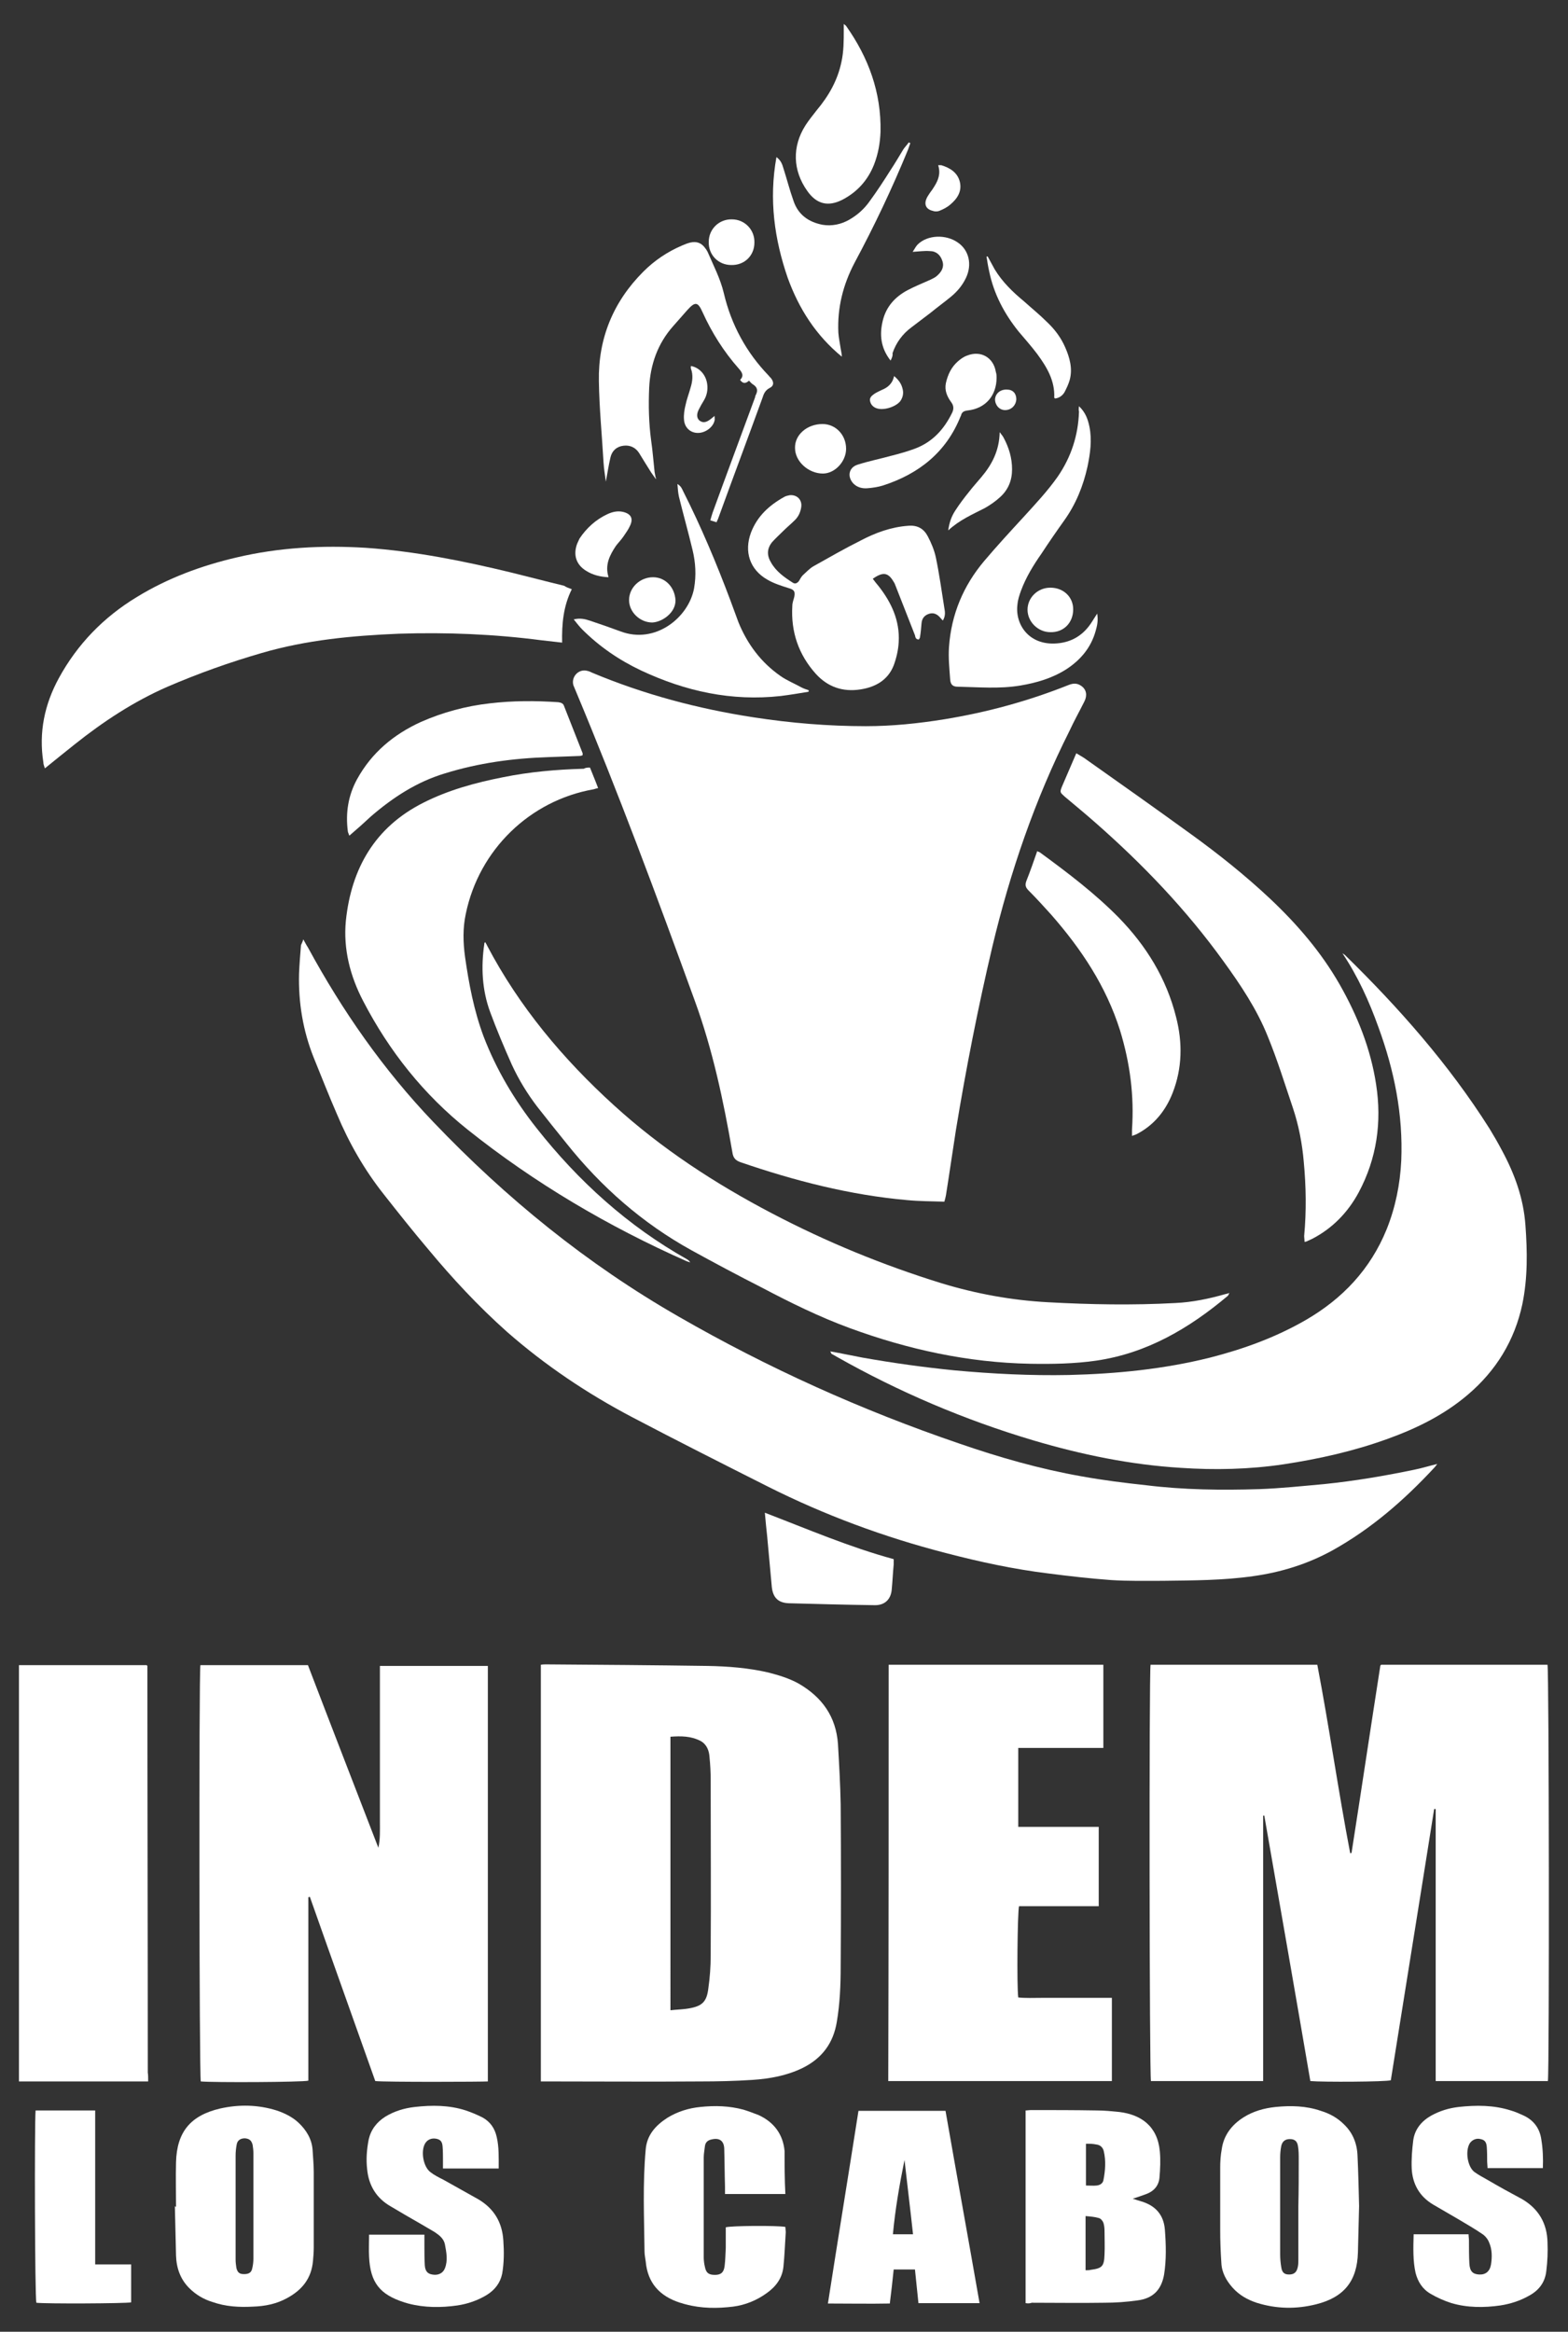 <?xml version="1.0" encoding="utf-8"?>
<!-- Generator: Adobe Illustrator 28.3.0, SVG Export Plug-In . SVG Version: 6.00 Build 0)  -->
<svg version="1.1" id="Capa_1" xmlns="http://www.w3.org/2000/svg" xmlns:xlink="http://www.w3.org/1999/xlink" x="0px" y="0px"
	 viewBox="0 0 405.3 602.7" style="enable-background:new 0 0 405.3 602.7;" xml:space="preserve">
<rect x="0" y="0" width="405.3" height="602.7" fill="#333333" stroke="none"/>
<style type="text/css">
	.st0{fill:#FFFFFF;}
</style>
<g>
	<path class="st0" d="M244.1,310.6c-3.3-0.1-6.5-0.1-9.6-0.4c-14.8-1.3-29.1-5-43.1-9.8c-1.4-0.5-1.9-1.2-2.1-2.6
		c-2.3-13.3-5.1-26.5-9.7-39.1c-9.8-27-19.8-53.9-30.9-80.4c-0.2-0.4-0.3-0.8-0.5-1.2c-0.6-2.2,1.4-4.3,3.6-3.7
		c0.5,0.1,0.9,0.3,1.3,0.5c13.4,5.6,27.3,9.3,41.6,11.5c9.7,1.5,19.4,2.3,29.1,2.3c6.8,0,13.6-0.7,20.4-1.8
		c11-1.8,21.6-4.7,31.9-8.8c1.2-0.5,2.3-0.6,3.4,0.2c1.3,0.9,1.6,2.4,0.8,4c-1.3,2.6-2.7,5.1-3.9,7.7c-8.9,17.7-15.3,36.4-19.9,55.7
		c-3.7,15.7-6.8,31.5-9.4,47.3c-0.9,5.7-1.7,11.4-2.6,17C244.4,309.5,244.3,309.9,244.1,310.6z"/>
	<path class="st0" d="M297.4,430.3c14.3,0,28.6,0,43.1,0c3.1,16.2,5.4,32.5,8.5,48.7c0.1,0,0.1,0,0.2,0c0.1,0,0.1,0,0.1-0.1
		c0.1-0.1,0.1-0.2,0.1-0.3c2.5-16,4.9-32.1,7.4-48.1c0,0,0.1-0.1,0.2-0.2c14.3,0,28.6,0,43,0c0.4,1.3,0.5,105.3,0.1,107.6
		c-9.6,0-19.2,0-29,0c0-11.8,0-23.5,0-35.3c0-11.7,0-23.4,0-35c-0.1,0-0.2,0-0.4,0c-3.7,23.4-7.5,46.8-11.2,70.1
		c-1.3,0.4-17.5,0.5-20.8,0.2c-3.9-22.8-7.9-45.7-11.9-68.6c-0.1,0-0.2,0-0.3,0c0,22.8,0,45.7,0,68.6c-9.8,0-19.4,0-29,0
		C297.1,536.6,297,432.2,297.4,430.3z"/>
	<path class="st0" d="M78.4,242.8c0.5,0.9,0.8,1.5,1.2,2.1c8.9,16.4,19.5,31.6,32.4,45.1c18.8,19.7,39.7,36.7,63.4,50.3
		c23.1,13.3,47.3,24.2,72.5,32.8c10.4,3.6,20.9,6.6,31.7,8.5c5.5,1,11.1,1.7,16.7,2.3c9.7,1.2,19.5,1.3,29.2,1
		c5.6-0.2,11.2-0.8,16.8-1.3c7.8-0.8,15.5-2.1,23.2-3.7c2-0.4,3.9-1,6-1.5c-0.3,0.4-0.5,0.7-0.8,1c-7.8,8.4-16.3,15.8-26.4,21.4
		c-6.4,3.5-13.2,5.6-20.4,6.6c-7.7,1.1-15.5,1.1-23.3,1.2c-4.5,0-9,0.1-13.5-0.2c-5.4-0.4-10.7-1-16.1-1.7c-9-1.1-17.8-3-26.6-5.3
		c-15.9-4.1-31.3-9.8-46-17.2c-11.7-5.9-23.4-11.8-35-17.9c-11.6-6.1-22.5-13.4-32.4-22.1c-7.4-6.6-14.1-13.8-20.4-21.4
		c-3.9-4.6-7.7-9.4-11.4-14.1c-5-6.3-9-13.3-12.1-20.7c-2.1-4.8-4-9.7-6-14.6c-2.8-7-4-14.3-3.8-21.8c0.1-2.4,0.3-4.9,0.5-7.3
		C78,243.8,78.2,243.5,78.4,242.8z"/>
	<path class="st0" d="M139.8,538c0-36,0-71.8,0-107.7c0.5-0.1,1-0.1,1.4-0.1c13.9,0.1,27.8,0.2,41.7,0.4c5.3,0.1,10.5,0.5,15.7,1.7
		c2.7,0.7,5.4,1.5,7.9,2.9c6,3.5,9.6,8.5,10.1,15.6c0.3,5.2,0.6,10.4,0.7,15.6c0.1,14,0.1,27.9,0,41.9c0,4.8-0.2,9.6-1,14.3
		c-0.9,5.5-3.8,9.4-8.8,11.9c-4.1,2-8.5,2.8-13,3.1c-4.5,0.3-9,0.4-13.5,0.4c-13,0.1-26,0-39,0C141.3,538,140.6,538,139.8,538z
		 M173.3,519.6c1.7-0.2,3.3-0.2,4.9-0.5c3.4-0.6,4.5-1.8,4.9-5.2c0.4-2.8,0.6-5.6,0.6-8.4c0.1-15.1,0-30.3,0-45.4
		c0-2-0.1-3.9-0.3-5.9c-0.1-1.7-0.7-3.3-2.3-4.2c-2.5-1.3-5.1-1.3-7.8-1.1C173.3,472.5,173.3,495.9,173.3,519.6z"/>
	<path class="st0" d="M97,537.9c-5.6-15.8-11.3-31.7-16.9-47.6c-0.1,0-0.2,0-0.4,0.1c0,15.8,0,31.6,0,47.4
		c-1.5,0.4-24.6,0.5-27.8,0.2c-0.4-1.3-0.5-105.4-0.1-107.6c9.2,0,18.4,0,27.8,0c6,15.7,12.1,31.4,18.2,47.2
		c0.5-2.2,0.4-4.5,0.4-6.7c0-2.2,0-4.4,0-6.6c0-2.3,0-4.6,0-6.8c0-2.2,0-4.4,0-6.6c0-2.3,0-4.6,0-6.8c0-2.2,0-4.4,0-6.6
		c0-2.3,0-4.5,0-6.9c9.4,0,18.5,0,27.9,0c0,35.8,0,71.6,0,107.4C125,538.1,99.7,538.2,97,537.9z"/>
	<path class="st0" d="M214.6,349.3c2.9,0.5,5.6,1.1,8.3,1.6c7.9,1.4,15.8,2.5,23.8,3.3c9.8,0.9,19.7,1.4,29.6,1.2
		c12.3-0.3,24.5-1.5,36.5-4.5c8.6-2.2,16.9-5.2,24.7-9.7c9.5-5.5,16.7-13.1,20.9-23.4c2.3-5.7,3.5-11.7,3.8-17.8
		c0.5-11.9-1.8-23.3-5.9-34.5c-2.4-6.7-5.3-13.1-9.3-19.1c0.2,0.1,0.4,0.3,0.6,0.4c14,13.7,26.9,28.3,37.4,44.9
		c1.1,1.8,2.2,3.7,3.2,5.6c3.3,6.1,5.6,12.4,6.1,19.4c0.5,6.8,0.6,13.6-0.8,20.4c-2,9.4-6.8,17.2-14.1,23.4
		c-6.1,5.2-13.2,8.7-20.7,11.4c-8.8,3.2-17.8,5.2-27,6.6c-8.8,1.3-17.7,1.5-26.5,0.9c-13-0.8-25.6-3.4-38.1-7.1
		c-17.8-5.3-34.7-12.5-50.8-21.6c-0.5-0.3-0.9-0.5-1.4-0.8C214.8,349.7,214.8,349.6,214.6,349.3z"/>
	<path class="st0" d="M229.7,430.3c18.6,0,37,0,55.5,0c0,7.2,0,14.2,0,21.5c-7.4,0-14.6,0-22,0c0,6.9,0,13.5,0,20.4
		c6.9,0,13.7,0,20.8,0c0,6.9,0,13.6,0,20.5c-7,0-13.8,0-20.6,0c-0.4,1.5-0.6,20.8-0.2,23.6c2,0.2,4,0.1,6,0.1c2,0,4.1,0,6.1,0
		c2,0,4,0,5.9,0c2,0,4.1,0,6.2,0c0,7.2,0,14.3,0,21.5c-19.3,0-38.5,0-57.8,0C229.7,502,229.7,466.2,229.7,430.3z"/>
	<path class="st0" d="M38.3,538c-11.2,0-22.2,0-33.4,0c0-35.9,0-71.7,0-107.6c11,0,22,0,33,0c0,0,0.1,0.1,0.1,0.1
		c0,0,0.1,0.1,0.1,0.1c0,35,0.1,70,0.1,105.1C38.3,536.3,38.3,537,38.3,538z"/>
	<path class="st0" d="M125.4,243.5c0.2,0.4,0.4,0.6,0.5,0.9c8.3,15.8,19.6,29.3,32.8,41.3c12.3,11.2,26.1,20.2,40.8,27.9
		c14.1,7.4,28.7,13.4,43.9,18.1c8.9,2.7,18.1,4.4,27.5,4.9c10.9,0.6,21.9,0.8,32.9,0.2c4.4-0.2,8.7-1.1,12.9-2.3
		c0.3-0.1,0.6-0.1,1.1-0.3c-0.3,0.4-0.3,0.7-0.5,0.8c-10,8.4-20.9,14.8-34,16.7c-5.6,0.8-11.3,0.9-17,0.8
		c-16.1-0.3-31.6-3.7-46.6-9.2c-7.9-2.9-15.4-6.6-22.8-10.5c-6.1-3.1-12.1-6.3-18.1-9.6c-12.7-7-23.4-16.4-32.4-27.7
		c-2.5-3.1-5-6.2-7.5-9.4c-2.6-3.4-4.8-7-6.6-10.9c-2-4.5-3.9-9-5.6-13.6c-2.1-5.7-2.4-11.7-1.5-17.7
		C125.1,243.9,125.2,243.8,125.4,243.5z"/>
	<path class="st0" d="M147.8,152.3c-2.2,4.4-2.6,9-2.5,13.8c-1.9-0.2-3.6-0.4-5.3-0.6c-12.3-1.6-24.6-2.1-36.9-1.7
		c-12,0.5-23.9,1.6-35.5,5c-8.3,2.4-16.4,5.3-24.3,8.7c-8.7,3.8-16.6,9-24,14.9c-2.5,2-5,4-7.7,6.2c-0.2-0.6-0.4-1.1-0.4-1.6
		c-1.2-7.7,0.3-14.9,4-21.7c4.8-8.8,11.6-15.8,20.2-21c8-4.9,16.7-8.1,25.7-10.2c11-2.6,22.2-3.2,33.5-2.5
		c12.8,0.9,25.2,3.4,37.6,6.4c4.5,1.1,9,2.3,13.6,3.4C146.4,151.8,147,152,147.8,152.3z"/>
	<path class="st0" d="M152.5,198.4c0.7,1.8,1.4,3.4,2.1,5.3c-0.5,0.1-0.8,0.2-1.1,0.3c-16.6,2.9-29.7,15.7-33.1,32.2
		c-0.8,3.7-0.7,7.4-0.2,11.1c1,7,2.3,13.9,4.8,20.6c3.3,8.6,8,16.5,13.7,23.7c10.8,13.7,23.6,25.3,38.9,33.9
		c0.3,0.2,0.6,0.4,0.8,0.8c-0.3-0.1-0.6-0.2-0.9-0.3c-20.3-9-39.3-20.2-56.6-34c-11.4-9.1-20.3-20.3-27-33.2
		c-3.4-6.5-5.2-13.5-4.5-20.8c1.4-13.5,7.5-24.2,20-30.5c6.5-3.3,13.5-5.2,20.6-6.6c6.9-1.4,13.8-2,20.9-2.2
		C151.4,198.4,151.9,198.4,152.5,198.4z"/>
	<path class="st0" d="M337.2,321c0-0.6-0.1-1.1-0.1-1.5c0.6-6.4,0.5-12.8-0.1-19.2c-0.4-4.7-1.3-9.4-2.8-13.9
		c-2.1-6.2-4-12.4-6.5-18.5c-2.8-7-7-13.3-11.5-19.5c-9.6-13.3-20.8-25-33.1-35.8c-2.6-2.3-5.3-4.5-7.9-6.7
		c-1.2-1.1-1.3-1.1-0.7-2.6c1.2-2.8,2.4-5.6,3.7-8.6c0.8,0.5,1.4,0.8,2,1.2c9.2,6.5,18.4,13,27.5,19.6c7.2,5.2,14.1,10.7,20.6,16.8
		c7,6.6,13.2,13.8,18,22.2c4.6,8.1,8,16.6,9.4,25.8c1.5,9.7,0.2,19.1-4.5,27.9c-2.8,5.2-6.8,9.3-12,12c-0.4,0.2-0.9,0.4-1.3,0.6
		C337.8,320.9,337.6,320.9,337.2,321z"/>
	<path class="st0" d="M265.1,595.3c0-16.7,0-33.2,0-49.8c0.5,0,0.9-0.1,1.3-0.1c5.7,0,11.4,0,17.1,0.1c2,0,3.9,0.2,5.9,0.4
		c5.5,0.7,9.8,3.6,10.4,10.2c0.2,2.2,0.1,4.5-0.1,6.8c-0.2,2.1-1.5,3.5-3.4,4.2c-1.1,0.4-2.2,0.8-3.5,1.2c0.9,0.3,1.5,0.5,2.2,0.7
		c3.7,1.1,5.8,3.5,6.1,7.3c0.3,3.9,0.4,7.8-0.2,11.6c-0.7,4-2.9,6.2-6.9,6.7c-2.8,0.4-5.7,0.6-8.6,0.6c-6.2,0.1-12.4,0-18.7,0
		C266.1,595.4,265.7,595.4,265.1,595.3z M280.6,586.8c0.6,0,0.9,0,1.3-0.1c3-0.4,3.5-0.9,3.6-4c0.1-2,0-4.1,0-6.1
		c0-0.7-0.1-1.5-0.3-2.1c-0.2-0.5-0.7-1.1-1.2-1.2c-1-0.3-2.2-0.4-3.4-0.5C280.6,577.6,280.6,582.1,280.6,586.8z M280.7,554.1
		c0,3.7,0,7.2,0,10.8c1,0,1.9,0.1,2.8,0c0.8-0.1,1.5-0.5,1.7-1.3c0.5-2.5,0.7-5.1,0.1-7.6c-0.2-0.9-0.9-1.6-1.9-1.7
		C282.5,554.1,281.6,554.1,280.7,554.1z"/>
	<path class="st0" d="M351.3,570.2c-0.1,4.2-0.2,8.1-0.3,12c-0.2,7.4-3.6,11.6-10.8,13.4c-5.2,1.3-10.3,1.2-15.4-0.4
		c-2.4-0.8-4.5-2-6.2-3.9c-1.6-1.8-2.8-3.9-2.9-6.4c-0.2-2.9-0.3-5.7-0.3-8.6c0-5.3,0-10.7,0-16c0-1.6,0.1-3.2,0.4-4.8
		c0.5-3.6,2.6-6.3,5.6-8.2c2.5-1.6,5.4-2.4,8.3-2.7c4-0.4,7.9-0.3,11.7,1c2.3,0.7,4.3,1.8,6,3.5c2.3,2.2,3.4,5,3.5,8.2
		C351.1,561.6,351.2,566.1,351.3,570.2z M335.6,570.3C335.6,570.3,335.6,570.3,335.6,570.3c0.1-4.1,0.1-8.1,0.1-12.2
		c0-1.1,0-2.3-0.2-3.4c-0.2-1.3-0.9-1.8-2.1-1.8c-1.1,0-1.9,0.5-2.2,1.7c-0.2,1-0.3,2-0.3,3c0,8.4,0,16.8,0,25.1
		c0,1.1,0.1,2.3,0.3,3.4c0.2,1.3,0.8,1.8,2,1.8c1.2,0,1.9-0.5,2.2-1.7c0.2-0.7,0.2-1.4,0.2-2.1C335.6,579.5,335.6,574.9,335.6,570.3
		z"/>
	<path class="st0" d="M45.5,570.4c0-3.8-0.1-7.7,0-11.5c0.2-7.8,3.7-12.1,11.4-13.9c4.9-1.1,9.8-1,14.6,0.5c2.1,0.7,4.1,1.7,5.7,3.2
		c2,1.9,3.4,4.2,3.6,7c0.1,1.9,0.3,3.8,0.3,5.7c0,6.5,0,13.1,0,19.6c0,1.1-0.1,2.3-0.2,3.4c-0.4,4.5-2.8,7.5-6.7,9.6
		c-2.7,1.5-5.7,2.1-8.8,2.2c-3.6,0.2-7.1,0-10.5-1.2c-2.3-0.7-4.3-1.9-6-3.6c-2.3-2.3-3.3-5.2-3.4-8.4c-0.1-4.3-0.2-8.5-0.3-12.8
		C45.3,570.4,45.4,570.4,45.5,570.4z M60.9,570.5C60.9,570.5,60.9,570.5,60.9,570.5c0,4.5,0,9.1,0,13.6c0,0.7,0.1,1.4,0.2,2.1
		c0.3,1.2,0.8,1.6,2,1.6c1.2,0,1.9-0.4,2.1-1.5c0.2-0.8,0.3-1.7,0.3-2.5c0-9.1,0-18.2,0-27.3c0-0.7-0.1-1.4-0.2-2.1
		c-0.3-1.2-0.9-1.6-2-1.7c-1.1,0-1.9,0.5-2.1,1.5c-0.2,1-0.3,2-0.3,3C60.9,561.8,60.9,566.2,60.9,570.5z"/>
	<path class="st0" d="M244.4,545.6c2.9,16.6,5.9,33.1,8.8,49.7c-5.3,0-10.4,0-15.8,0c-0.3-2.8-0.6-5.7-0.9-8.7c-1.8,0-3.6,0-5.5,0
		c-0.3,2.9-0.6,5.7-1,8.8c-5.3,0.1-10.5,0-16,0c2.6-16.7,5.3-33.2,7.9-49.8C229.4,545.6,236.8,545.6,244.4,545.6z M236,577.5
		c-0.7-6.5-1.5-12.9-2.2-19.2c-1.3,6.4-2.4,12.7-3,19.2C232.7,577.5,234.2,577.5,236,577.5z"/>
	<path class="st0" d="M203,567.1c-5.4,0-10.4,0-15.6,0c0-0.7,0-1.3,0-1.9c-0.1-3.3-0.1-6.6-0.2-9.9c-0.1-2-1.3-2.8-3.3-2.3
		c-1,0.2-1.6,0.8-1.7,1.8c-0.1,0.9-0.3,1.9-0.3,2.9c0,8.6,0,17.1,0,25.7c0,0.8,0.1,1.7,0.3,2.5c0.3,1.6,1,2.1,2.6,2.1
		c1.5,0,2.3-0.6,2.5-2.3c0.2-1.5,0.2-3.1,0.3-4.7c0-1.8,0-3.6,0-5.3c1.3-0.4,13.1-0.5,15.4-0.1c0,0.4,0.1,0.9,0.1,1.4
		c-0.2,3-0.3,6-0.6,8.9c-0.3,2.9-1.9,5.1-4.3,6.8c-2.6,1.9-5.6,3.1-8.7,3.5c-4.1,0.5-8.2,0.5-12.3-0.6c-0.5-0.1-0.9-0.3-1.4-0.4
		c-5.3-1.7-8.4-5.1-8.9-10.7c-0.1-0.8-0.3-1.7-0.3-2.5c-0.1-8.8-0.5-17.6,0.3-26.4c0.3-3.7,2.5-6.2,5.6-8.2c2.6-1.6,5.5-2.5,8.5-2.8
		c3.8-0.4,7.5-0.3,11.2,0.7c1.3,0.4,2.6,0.9,3.9,1.4c3.9,1.8,6.3,4.9,6.7,9.3C202.8,559.6,202.8,563.2,203,567.1z"/>
	<path class="st0" d="M95.4,577.6c4.8,0,9.4,0,14.3,0c0,1,0,1.8,0,2.7c0,1.7,0,3.5,0.1,5.2c0.1,1.5,0.7,2.2,1.9,2.4
		c1.5,0.3,2.8-0.3,3.3-1.6c0.8-2,0.4-4.1,0-6.2c-0.3-1.5-1.5-2.4-2.7-3.2c-2.5-1.5-5-2.9-7.4-4.3c-1.3-0.8-2.6-1.5-3.9-2.3
		c-3.7-2.1-5.7-5.4-6.1-9.6c-0.3-2.6-0.1-5.1,0.4-7.7c0.6-2.6,2.1-4.5,4.3-5.9c2.3-1.4,4.9-2.2,7.6-2.5c4.4-0.5,8.9-0.5,13.2,0.9
		c1.5,0.5,2.9,1.1,4.3,1.8c2,1.1,3.2,2.8,3.7,5.1c0.6,2.6,0.5,5.2,0.5,8.1c-4.8,0-9.4,0-14.4,0c0-0.8,0-1.4,0-2.1
		c0-1.2,0-2.4-0.1-3.6c-0.1-1.3-0.6-1.8-1.7-2c-1.1-0.2-2.2,0.2-2.8,1.2c-1.2,2-0.5,6,1.3,7.4c1,0.8,2.2,1.4,3.4,2
		c3,1.7,6.1,3.4,9.1,5.1c4,2.4,6.1,5.9,6.4,10.6c0.2,2.9,0.2,5.7-0.3,8.6c-0.5,2.4-1.9,4.2-4,5.5c-2.3,1.4-4.9,2.3-7.6,2.7
		c-4.2,0.6-8.5,0.6-12.7-0.5c-0.3-0.1-0.7-0.2-1-0.3c-6.3-2-8.8-5.1-9.1-11.8C95.3,581.6,95.4,579.7,95.4,577.6z"/>
	<path class="st0" d="M365.4,577.5c4.8,0,9.5,0,14.2,0c0,0.6,0.1,1.1,0.1,1.6c0,2,0,4,0.1,5.9c0.1,2,0.8,2.8,2.5,2.9
		c1.7,0.1,2.8-0.8,3.1-2.6c0.3-1.9,0.3-3.9-0.5-5.7c-0.3-0.8-1-1.7-1.8-2.2c-1.9-1.3-4-2.5-6-3.7c-2.2-1.3-4.5-2.6-6.7-3.9
		c-3.5-2.1-5.3-5.3-5.5-9.3c-0.1-2.4,0.1-4.9,0.4-7.3c0.4-2.9,2.2-5,4.7-6.4c2.2-1.2,4.5-1.9,7-2.2c4.6-0.5,9.1-0.5,13.5,0.9
		c1.1,0.3,2.2,0.8,3.3,1.3c2.6,1.2,4.2,3.3,4.6,6.2c0.4,2.4,0.5,4.9,0.4,7.4c-4.8,0-9.4,0-14.3,0c0-0.6-0.1-1.2-0.1-1.7
		c0-1.3,0-2.5-0.1-3.8c-0.1-1.3-0.6-1.8-1.6-2c-1.1-0.3-2.2,0.2-2.8,1.1c-1.2,2-0.6,6,1.2,7.4c1.1,0.8,2.3,1.4,3.5,2.1
		c2.9,1.7,5.8,3.3,8.8,4.9c4.3,2.5,6.5,6.3,6.6,11.2c0.1,2.4,0,4.9-0.3,7.3c-0.3,3-1.9,5.1-4.5,6.5c-2.3,1.3-4.8,2.1-7.4,2.5
		c-4.2,0.6-8.5,0.6-12.6-0.6c-1.9-0.6-3.7-1.4-5.4-2.4c-2.1-1.2-3.3-3.1-3.9-5.4C365.2,584.4,365.3,581,365.4,577.5z"/>
	<path class="st0" d="M225.6,149.6c0.5,0.7,1,1.3,1.5,1.9c3.3,4.2,5.5,8.9,5.2,14.4c-0.1,2.1-0.6,4.2-1.3,6.1
		c-1.5,3.8-4.7,5.6-8.6,6.2c-4.5,0.7-8.4-0.6-11.5-4c-4.5-5-6.5-10.9-6.1-17.6c0-0.8,0.3-1.5,0.5-2.3c0.3-1.5-0.1-1.9-1.5-2.3
		c-1.9-0.6-3.8-1.2-5.5-2.2c-4.5-2.6-6-7.2-4.2-12.1c1.6-4.2,4.6-7,8.5-9.2c0.5-0.3,1-0.4,1.5-0.5c1.9-0.2,3.3,1.2,3,3.1
		c-0.2,1.3-0.7,2.4-1.6,3.3c-1,1-2.1,1.9-3.1,2.9c-0.9,0.9-1.9,1.8-2.8,2.8c-1.4,1.7-1.4,3.5-0.3,5.3c1.3,2.3,3.4,3.8,5.6,5.2
		c0.6,0.4,1.1,0.2,1.6-0.4c0.3-0.5,0.6-1.1,1-1.5c0.9-0.8,1.7-1.7,2.7-2.3c4.1-2.3,8.1-4.6,12.3-6.7c3.8-2,7.9-3.5,12.3-3.8
		c2.4-0.2,4,0.8,5,2.7c0.9,1.7,1.7,3.6,2.1,5.5c0.9,4.3,1.5,8.7,2.2,13.1c0.2,1,0.3,2.1-0.4,3.2c-0.4-0.4-0.6-0.7-0.9-1
		c-0.8-0.8-1.7-1.1-2.8-0.7c-1.1,0.4-1.7,1.2-1.8,2.4c-0.1,1.2-0.2,2.4-0.4,3.6c0,0.2-0.2,0.4-0.3,0.6c-0.8,0-0.9-0.6-1-1.1
		c-1.7-4.3-3.4-8.7-5.1-13c-0.1-0.3-0.2-0.5-0.4-0.8C229.6,148,228.3,147.7,225.6,149.6z"/>
	<path class="st0" d="M169.5,123.8c-0.4-0.6-0.8-1.1-1.2-1.7c-1.1-1.7-2.1-3.4-3.1-5c-0.9-1.4-2.3-2.1-4-1.9c-1.8,0.2-3,1.3-3.4,3
		c-0.5,2.1-0.8,4.2-1.2,6.3c-0.2-1.6-0.5-3.3-0.6-5c-0.4-7-1.1-14-1.2-21c-0.2-11,3.7-20.5,11.5-28.3c2.9-2.9,6.2-5.1,9.9-6.7
		c0.7-0.3,1.4-0.6,2.2-0.8c1.7-0.4,3,0.1,4,1.6c0.2,0.2,0.3,0.5,0.5,0.8c1.5,3.5,3.3,6.9,4.2,10.7c1.9,8.1,5.8,15.3,11.6,21.3
		c0.2,0.3,0.5,0.5,0.7,0.8c0.7,1,0.6,1.9-0.5,2.4c-1.1,0.6-1.5,1.5-1.8,2.5c-3.7,10.2-7.5,20.3-11.2,30.5c-0.2,0.6-0.4,1.1-0.7,1.7
		c-0.5-0.2-1-0.3-1.6-0.5c0.2-0.7,0.4-1.4,0.6-2c3.6-9.9,7.3-19.8,10.9-29.6c0.1-0.2,0.1-0.5,0.2-0.7c0.6-1.1,0.6-2-0.6-2.8
		c-0.4-0.2-0.7-0.6-1.1-1c-0.8,0.7-1.5,0.9-2.3-0.2c1.1-1.1,0.5-2-0.4-3c-3.8-4.3-6.9-9.2-9.3-14.5c-1.2-2.7-1.9-2.8-3.9-0.6
		c-1.2,1.4-2.5,2.8-3.7,4.2c-4,4.5-5.9,9.9-6.2,15.9c-0.2,4.6-0.1,9.1,0.5,13.6c0.4,2.7,0.6,5.5,0.9,8.2c0.1,0.5,0.2,1,0.3,1.6
		C169.7,123.6,169.6,123.7,169.5,123.8z"/>
	<path class="st0" d="M278.9,105c1.7,1.6,2.3,3.4,2.7,5.3c0.7,3.5,0.2,6.9-0.5,10.3c-1.1,5-3,9.7-6,13.9c-2,2.8-4,5.7-5.9,8.6
		c-2.1,3-4,6.1-5.3,9.6c-0.4,1.1-0.8,2.3-0.9,3.5c-0.7,5.1,2.9,10.7,10.2,10.1c3.9-0.3,6.9-2.2,9-5.5c0.4-0.6,0.8-1.3,1.4-2.2
		c0.3,1.8,0,3.1-0.4,4.5c-1.2,4.3-3.9,7.5-7.6,9.9c-3.6,2.3-7.7,3.5-11.9,4.2c-5.4,0.9-10.8,0.4-16.1,0.3c-1.3,0-1.9-0.5-2-1.9
		c-0.2-2.8-0.5-5.6-0.3-8.4c0.6-8.4,3.7-15.8,9.1-22.2c3.3-3.9,6.8-7.7,10.3-11.5c3-3.3,6.1-6.6,8.7-10.3c3.5-5.1,5.3-10.7,5.5-16.8
		C278.8,106,278.8,105.7,278.9,105z"/>
	<path class="st0" d="M268.1,220c0.3,0.2,0.6,0.2,0.8,0.4c7.1,5.2,14.1,10.5,20.3,16.8c7.1,7.3,12.3,15.7,14.8,25.7
		c1.7,6.6,1.6,13.2-0.9,19.6c-1.8,4.6-4.8,8.3-9.2,10.6c-0.4,0.2-0.7,0.3-1.3,0.5c0-0.7,0-1.1,0-1.6c0.6-8.8-0.5-17.2-3.1-25.7
		c-3.6-11.4-10-21-17.8-29.9c-1.9-2.1-3.8-4.2-5.8-6.2c-0.8-0.8-1-1.4-0.6-2.5C266.3,225.2,267.2,222.6,268.1,220z"/>
	<path class="st0" d="M90.3,216c-0.2-0.6-0.4-0.9-0.4-1.2c-0.6-4.7,0.1-9.2,2.4-13.4c3.8-6.9,9.5-11.6,16.5-14.8
		c5.7-2.5,11.6-4.1,17.8-4.8c5.9-0.7,11.8-0.7,17.7-0.3c0.7,0.1,1.3,0.3,1.5,1c1.6,4.1,3.2,8.1,4.8,12.2c0,0.1,0,0.2,0,0.5
		c-0.2,0.1-0.5,0.2-0.8,0.2c-2.7,0.1-5.4,0.2-8.1,0.3c-9.1,0.3-18,1.5-26.7,4.2c-7.3,2.2-13.4,6.2-19.1,11.1
		C94.2,212.6,92.4,214.2,90.3,216z"/>
	<path class="st0" d="M209,178.8c-2.4,0.4-4.8,0.8-7.2,1.1c-12.7,1.4-24.6-1.2-36.1-6.6c-5.7-2.7-10.8-6.2-15.2-10.6
		c-0.7-0.7-1.4-1.6-2.2-2.6c1.6-0.4,2.9-0.1,4.1,0.3c2.7,0.9,5.3,1.8,8,2.8c9,3.4,17.6-3.6,19-11.1c0.6-3.4,0.4-6.7-0.4-10
		c-1.1-4.6-2.4-9.2-3.5-13.7c-0.2-0.9-0.3-1.9-0.4-3.3c1,0.6,1.2,1.3,1.5,1.9c4.6,9.1,8.6,18.6,12.2,28.2c0.7,1.9,1.4,3.8,2.1,5.7
		c2.3,5.6,5.8,10.3,10.8,13.8c1.7,1.2,3.7,2,5.5,3c0.6,0.3,1.2,0.5,1.8,0.7C209.1,178.4,209,178.6,209,178.8z"/>
	<path class="st0" d="M9.2,545.5c5.1,0,10.1,0,15.4,0c0,13.3,0,26.5,0,39.8c3.2,0,6.2,0,9.3,0c0,3.4,0,6.6,0,9.8
		c-1.3,0.3-22.3,0.4-24.5,0.1C9,593.9,8.9,548.8,9.2,545.5z"/>
	<path class="st0" d="M200.7,40.6c1.2,0.9,1.5,1.9,1.8,2.9c0.9,2.8,1.6,5.6,2.6,8.4c1.2,3.6,3.9,5.5,7.5,6.2
		c2.4,0.4,4.8-0.1,6.9-1.3c2.1-1.2,3.9-2.8,5.3-4.8c1.9-2.6,3.6-5.2,5.3-7.9c1.2-1.8,2.3-3.7,3.4-5.5c0.4-0.6,1-1.2,1.4-1.8
		c0.1,0.1,0.3,0.1,0.4,0.2c-0.2,0.6-0.4,1.1-0.6,1.7c-4.1,10-8.7,19.7-13.8,29.2c-3,5.7-4.5,11.7-4.2,18.1c0.1,1.4,0.4,2.7,0.6,4.1
		c0.1,0.7,0.3,1.4,0.3,2.1c-6.7-5.5-11.1-12.4-14-20.4C200.2,61.9,198.7,51.6,200.7,40.6z"/>
	<path class="st0" d="M218.1,6.2c0.4,0.3,0.5,0.4,0.6,0.5c5.8,8.2,9.1,17.2,8.9,27.3c-0.1,2.9-0.6,5.8-1.7,8.6c-1.6,4-4.3,7-8.1,9
		c-3.7,1.9-6.7,1.2-9.1-2.2c-3.8-5.3-4-11.5-0.5-17c0.9-1.4,1.9-2.6,2.9-3.9c3.1-3.7,5.4-7.7,6.4-12.5c0.6-2.7,0.6-5.5,0.6-8.2
		C218.1,7.4,218.1,7,218.1,6.2z"/>
	<path class="st0" d="M197.7,391c11.2,4.3,21.9,8.9,33.3,12c0,0.5,0,0.9,0,1.4c-0.2,2.1-0.3,4.3-0.5,6.4c-0.2,2.6-1.8,4.1-4.3,4.1
		c-7.4-0.1-14.8-0.3-22.3-0.5c-2.7-0.1-4.1-1.4-4.4-4.2c-0.4-4.3-0.8-8.7-1.2-13.1C198.1,395.3,197.9,393.3,197.7,391z"/>
	<path class="st0" d="M257.6,97.6c0,4.7-2.9,8-7.5,8.5c-0.9,0.1-1.5,0.4-1.7,1.3c0,0.1,0,0.1-0.1,0.2c-3.7,9.3-10.8,14.9-20.1,17.9
		c-1.3,0.4-2.7,0.6-4,0.7c-1.3,0.1-2.6-0.2-3.6-1.2c-1.7-1.8-1.2-4.2,1.1-4.9c2.8-0.9,5.8-1.5,8.7-2.3c2-0.5,4.1-1.1,6-1.8
		c4.6-1.7,7.6-5,9.7-9.3c0.5-1,0.4-1.9-0.2-2.7c-1.1-1.5-1.8-3.1-1.4-5c0.5-2.2,1.4-4.1,3.1-5.6c0.7-0.6,1.5-1.2,2.4-1.5
		c3.5-1.4,6.8,0.5,7.4,4.2C257.6,96.7,257.6,97.2,257.6,97.6z"/>
	<path class="st0" d="M230.2,93.2c-2.6-3.3-2.9-6.8-2-10.4c0.9-3.6,3.2-6.1,6.4-7.8c1.9-1,3.9-1.8,5.9-2.7c0.6-0.3,1.3-0.6,1.8-1.1
		c1.1-1,1.8-2.2,1.3-3.7c-0.5-1.6-1.6-2.6-3.3-2.6c-1.4-0.1-2.7,0.1-4.4,0.2c0.5-0.7,0.8-1.4,1.3-1.9c2.5-2.5,7.3-2.7,10.4-0.5
		c2.9,2,3.7,5.7,2.1,9.1c-0.9,1.9-2.2,3.5-3.9,4.9c-1.7,1.4-3.5,2.7-5.2,4.1c-1.7,1.3-3.3,2.5-5,3.8c-2.3,1.7-4,4-4.9,6.7
		C230.8,91.9,230.6,92.4,230.2,93.2z"/>
	<path class="st0" d="M255.3,66.3c0.6,1.1,1.2,2.2,1.8,3.3c2,3.3,4.7,5.9,7.6,8.3c2,1.8,4.1,3.5,6,5.4c1.9,1.8,3.5,3.9,4.6,6.4
		c1.2,2.7,2,5.6,1.2,8.5c-0.3,1.1-0.8,2.1-1.3,3.1c-0.5,0.9-1.4,1.6-2.5,1.7c-0.1-0.1-0.2-0.2-0.2-0.2c0.2-4.4-1.9-7.9-4.4-11.3
		c-1.5-2-3.2-3.9-4.8-5.8c-3.7-4.6-6.4-9.7-7.6-15.5c-0.3-1.3-0.5-2.6-0.7-3.9C255.1,66.3,255.2,66.3,255.3,66.3z"/>
	<path class="st0" d="M157.3,149.2c-2.2-0.1-4.1-0.6-5.7-1.6c-2.7-1.6-3.5-4.2-2.4-7.1c0.2-0.4,0.4-0.9,0.6-1.3
		c1.8-2.7,4.2-4.9,7.2-6.3c1.3-0.6,2.6-0.9,4-0.6c2.1,0.5,2.8,1.7,1.8,3.7c-0.4,0.9-1,1.7-1.6,2.6c-0.6,0.9-1.4,1.7-2,2.5
		C157.6,143.5,156.3,146,157.3,149.2z"/>
	<path class="st0" d="M245.1,137.1c0.3-2.2,0.9-3.7,1.8-5.1c1.1-1.7,2.3-3.3,3.6-4.9c1-1.3,2.1-2.5,3.1-3.7
		c2.8-3.3,4.7-6.9,4.8-11.7c0.5,0.7,0.8,1,1,1.4c1.4,2.6,2.2,5.3,2.2,8.2c0,2.9-1,5.3-3.1,7.2c-1.2,1.1-2.5,2-3.9,2.8
		C251.3,133,248,134.4,245.1,137.1z"/>
	<path class="st0" d="M212.6,109.6c3.4,0,6.1,2.8,6.1,6.4c0,3.3-2.9,6.4-6,6.4c-3.7,0-7.2-3.1-7.2-6.6
		C205.4,112.4,208.6,109.6,212.6,109.6z"/>
	<path class="st0" d="M189,68.5c-3.3,0-5.9-2.6-5.8-6c0-3.3,2.7-5.9,6-5.8c3.3,0,5.9,2.7,5.8,6C195,66.1,192.4,68.6,189,68.5z"/>
	<path class="st0" d="M162.6,155.1c0-3.2,2.8-5.9,6.2-5.9c3.2,0,5.6,2.6,5.8,5.9c0.1,3.3-3.5,5.7-6,5.8
		C165.4,160.9,162.6,158.2,162.6,155.1z"/>
	<path class="st0" d="M271.5,163.4c-3.2,0-5.9-2.7-5.9-5.8c0-3.1,2.6-5.7,5.9-5.7c3.4,0,5.9,2.4,5.9,5.6
		C277.4,161,274.9,163.5,271.5,163.4z"/>
	<path class="st0" d="M178.6,94.6c2.2,0.4,3.9,2.3,4.2,4.7c0.2,1.5-0.1,2.9-0.8,4.1c-0.5,0.8-1,1.7-1.4,2.5
		c-0.6,1.2-0.5,2.2,0.2,2.8c0.8,0.6,1.6,0.6,2.8-0.3c0.3-0.2,0.6-0.5,1.1-0.9c0,0.6,0.1,0.9,0,1.2c-0.4,1.8-2.5,3.3-4.5,3.2
		c-1.9-0.1-3.3-1.5-3.4-3.5c-0.1-1.2,0.1-2.5,0.4-3.7c0.3-1.5,0.9-3,1.3-4.5c0.5-1.6,0.7-3.3,0.1-4.9
		C178.5,95.1,178.6,94.8,178.6,94.6z"/>
	<path class="st0" d="M242.5,42.7c0.4,0,0.6,0,0.8,0c2.3,0.7,4.2,1.9,4.8,4.3c0.6,2.5-0.7,4.4-2.5,5.9c-0.8,0.7-1.8,1.2-2.8,1.6
		c-0.5,0.2-1.2,0.2-1.7,0c-1.7-0.4-2.3-1.6-1.6-3.2c0.2-0.5,0.6-1,0.9-1.5c0.4-0.5,0.8-1.1,1.1-1.6
		C242.5,46.6,243.2,44.9,242.5,42.7z"/>
	<path class="st0" d="M231.1,97.2c1.2,1,1.9,2,2.2,3.3c0.3,1.1,0.1,2.2-0.6,3.2c-1.2,1.5-4.4,2.5-6.2,1.8c-0.8-0.3-1.4-0.9-1.6-1.8
		c-0.2-0.9,0.4-1.4,1.1-1.9c0.6-0.4,1.3-0.7,1.9-1C229.4,100.2,230.7,99.2,231.1,97.2z"/>
	<path class="st0" d="M262.7,103.2c-0.1,1.6-1.3,2.8-2.9,2.8c-1.5,0-2.6-1.3-2.6-2.8c0.1-1.5,1.4-2.6,3.1-2.5
		C261.8,100.7,262.7,101.7,262.7,103.2z"/>
</g>
</svg>
